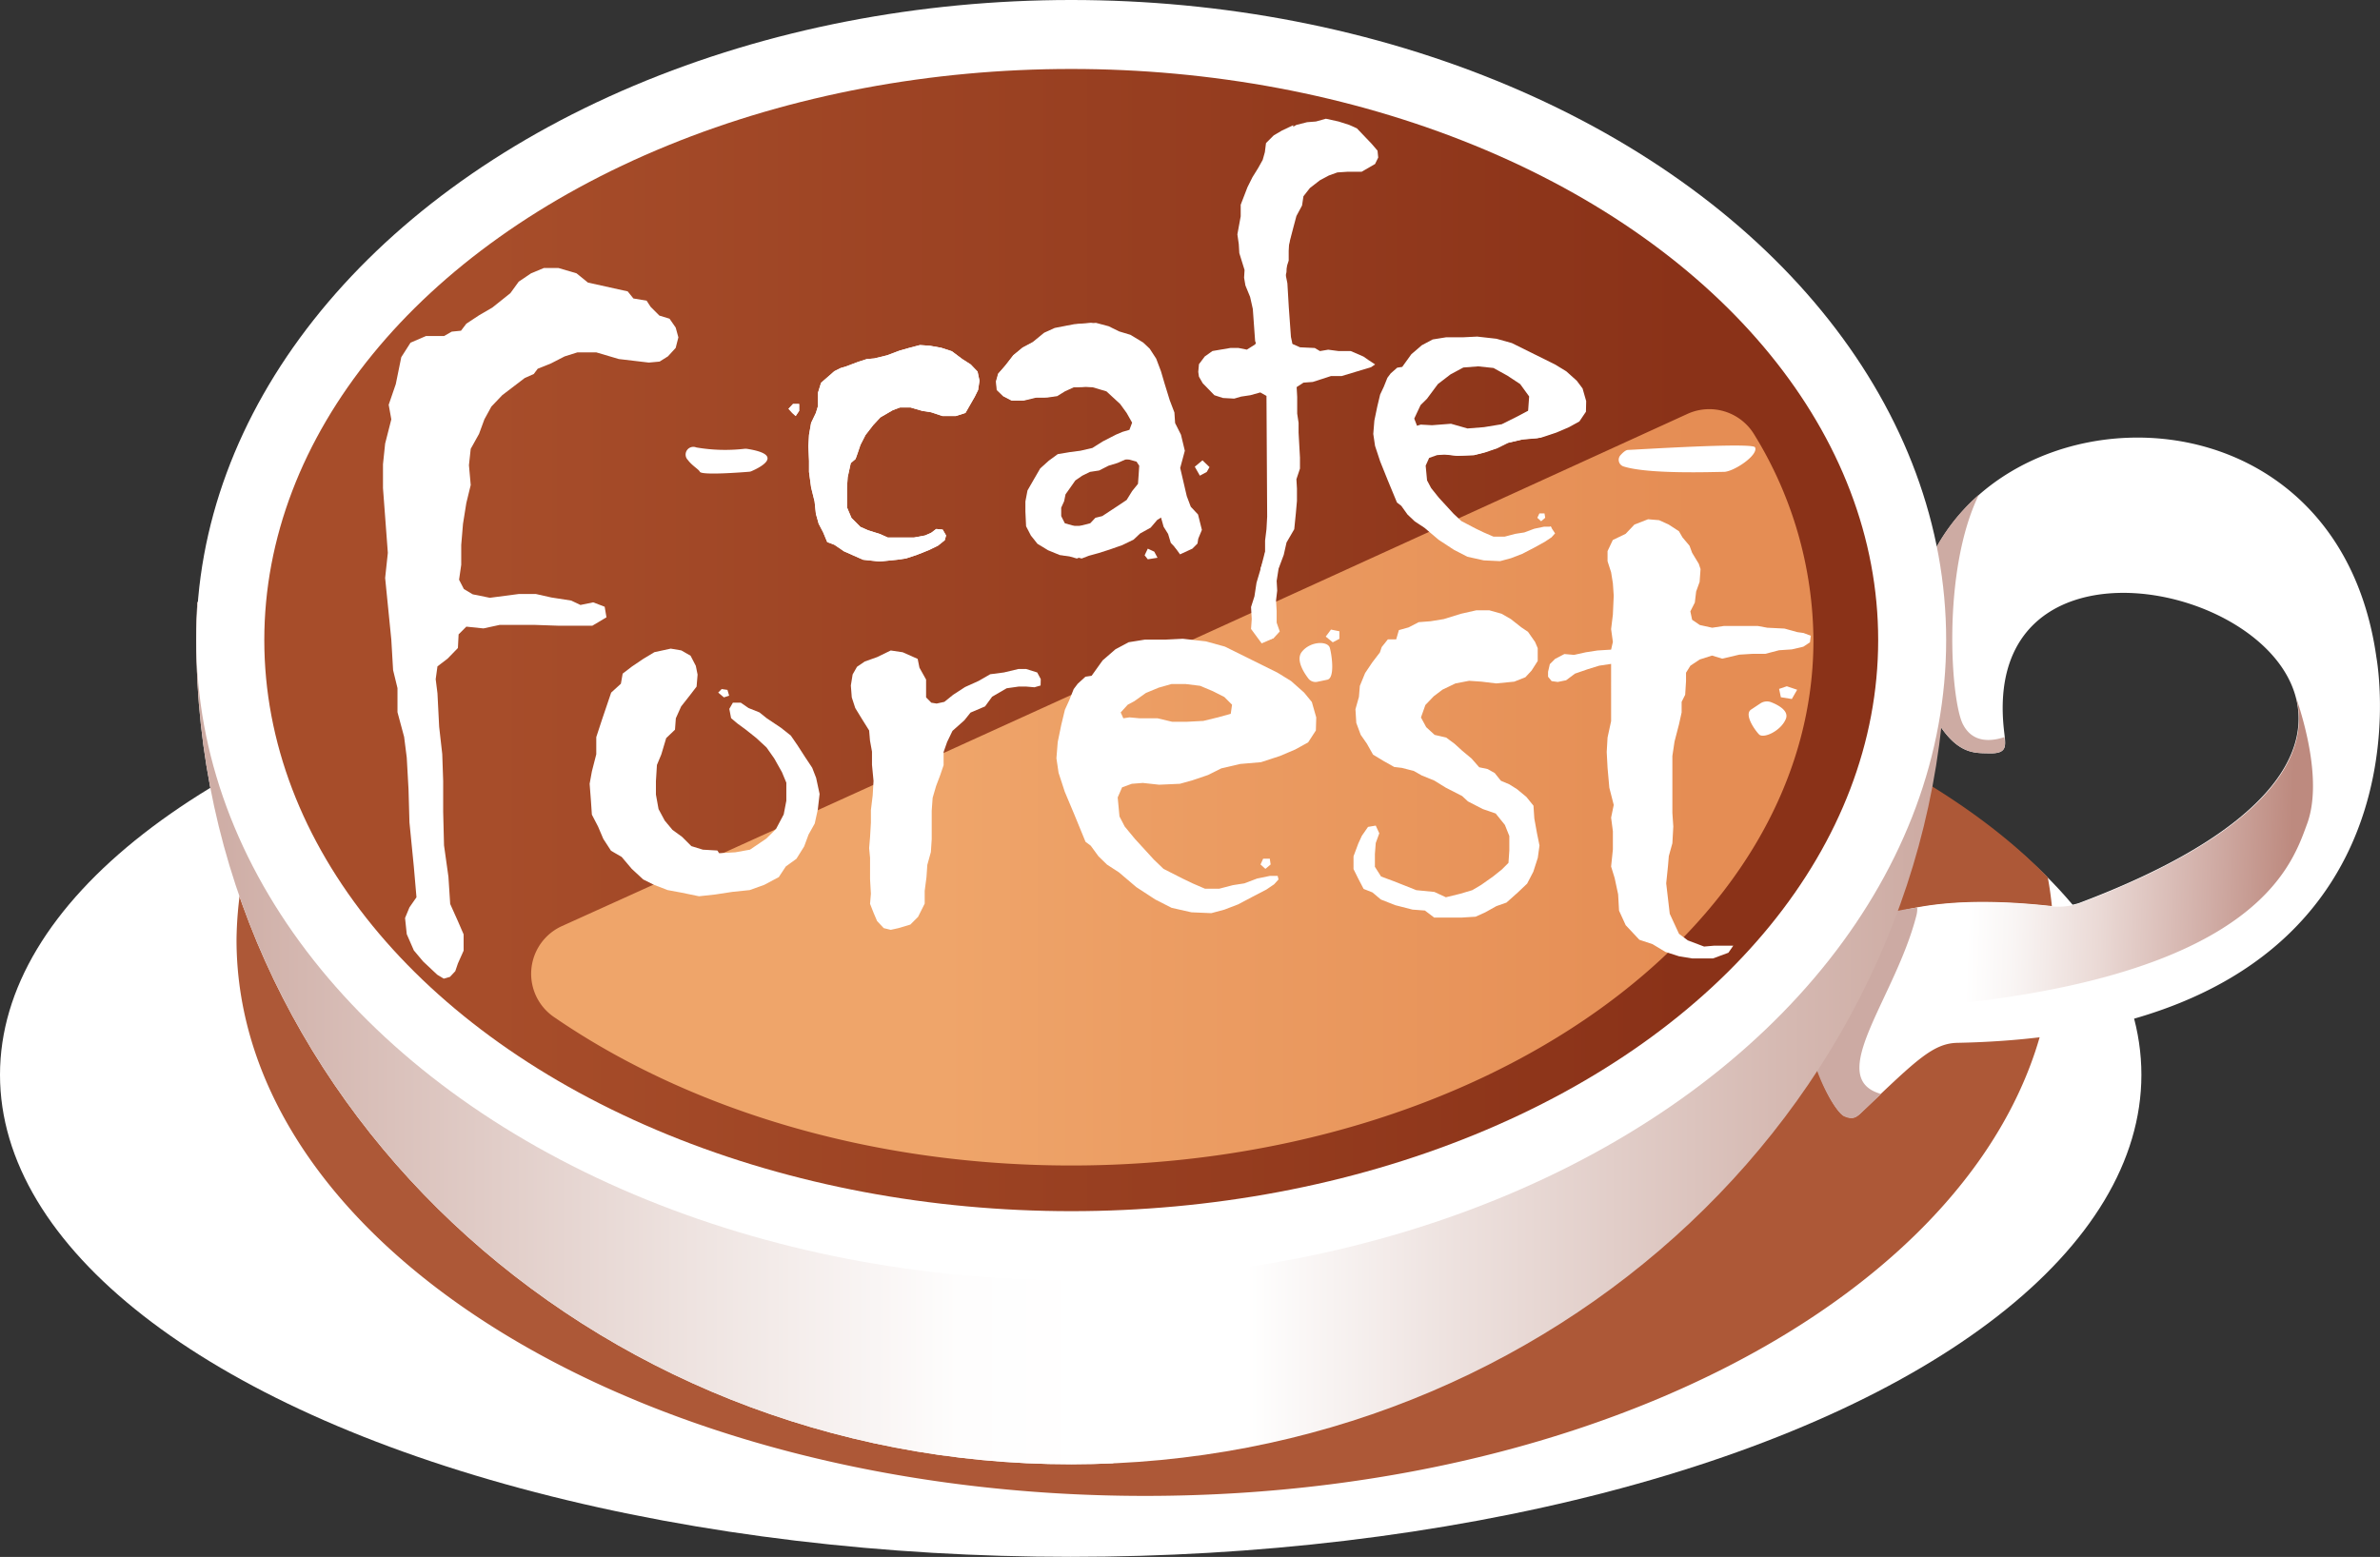 <svg id="A" xmlns="http://www.w3.org/2000/svg" xmlns:xlink="http://www.w3.org/1999/xlink" viewBox="0 0 308.42 201.82"><rect x="0" y="0" width="308.42" height="201.82" fill="#333333" stroke="none"/><defs><style>.cls-1{fill:#fff;}.cls-2{fill:#ad5837;}.cls-3{fill:url(#名称未設定グラデーション_37);}.cls-4{fill:#ccaaa3;}.cls-5{fill:#cdaba3;}.cls-6{fill:url(#名称未設定グラデーション_14);}.cls-7{fill:url(#名称未設定グラデーション_15);}.cls-8{fill:url(#名称未設定グラデーション_11);}.cls-9{fill:url(#名称未設定グラデーション_21);}</style><linearGradient id="名称未設定グラデーション_37" x1="249" y1="110.27" x2="296.88" y2="111.85" gradientUnits="userSpaceOnUse"><stop offset="0.13" stop-color="#fff"/><stop offset="0.26" stop-color="#f9f5f4"/><stop offset="0.49" stop-color="#ead9d5"/><stop offset="0.79" stop-color="#d0aca5"/><stop offset="1" stop-color="#bd8a7f"/></linearGradient><linearGradient id="名称未設定グラデーション_14" x1="23.21" y1="133.94" x2="249.97" y2="133.94" gradientUnits="userSpaceOnUse"><stop offset="0.61" stop-color="#fff"/><stop offset="0.73" stop-color="#ede1de"/><stop offset="0.91" stop-color="#d6bab3"/><stop offset="1" stop-color="#cdaba3"/></linearGradient><linearGradient id="名称未設定グラデーション_15" x1="25.44" y1="133.94" x2="144.28" y2="133.94" gradientUnits="userSpaceOnUse"><stop offset="0" stop-color="#cdaba3"/><stop offset="0.54" stop-color="#eee3e0"/><stop offset="0.83" stop-color="#fefdfd"/><stop offset="0.98" stop-color="#fff"/></linearGradient><linearGradient id="名称未設定グラデーション_11" x1="34.25" y1="82.97" x2="243.39" y2="82.97" gradientUnits="userSpaceOnUse"><stop offset="0.14" stop-color="#a74d2a"/><stop offset="0.88" stop-color="#8a3218"/></linearGradient><linearGradient id="名称未設定グラデーション_21" x1="68.84" y1="102.04" x2="235.03" y2="102.04" gradientUnits="userSpaceOnUse"><stop offset="0.32" stop-color="#efa56a"/><stop offset="0.47" stop-color="#ec9e64"/><stop offset="0.91" stop-color="#e58d54"/></linearGradient></defs><g id="レイヤー_6のコピー_2" data-name="レイヤー 6のコピー 2"><ellipse class="cls-1" cx="138.75" cy="139.32" rx="138.75" ry="62.49"/><path class="cls-2" d="M265.37,113.74C244,91.62,195.07,76.16,138.1,76.16c-38.71,0-73.71,7.14-98.88,18.65a48.71,48.71,0,0,0-8.57,27c0,39.82,52.71,72.1,117.74,72.1s117.73-32.28,117.73-72.1A44.82,44.82,0,0,0,265.37,113.74Z"/><path id="totte" class="cls-1" d="M257.75,97.65c-2.58-.06-6,.4-10.17-12.1a8.14,8.14,0,0,1,.16-1.75c.07-33.41,54.49-39.19,60.21,1.38,0,.06,9.21,48.76-54.32,50-3.1.07-5.29,2.24-11.76,8.39-1.18,1.12-1.5,1.66-2.86,1.09-2.88-1.22-17.6-32.17,26.88-27.21a9.1,9.1,0,0,0,3.52-.39c71-26.71-13.7-61.93-9.75-22.7C259.88,96.56,260.36,97.72,257.75,97.65Z"/><path class="cls-3" d="M299,106.72c1.86-5.19-.25-12.78-1.46-16.33,2.09,7.76-4.16,17.72-28.08,26.72a9.1,9.1,0,0,1-3.52.39c-24.76-2.76-31.17,5.6-31.5,13.78C291.52,130,296.78,112.76,299,106.72Z"/><path class="cls-4" d="M239,144.72c1.36.58,1.68,0,2.86-1.09l1.91-1.82c-7.4-2.06,1.85-12.43,4.58-23.16a3.4,3.4,0,0,0,.1-1C224.91,120.59,236.62,143.71,239,144.72Z"/><path class="cls-5" d="M257.75,97.65c2.1.06,2.2-.68,2-2.1-1.76.58-4.12.77-5.37-1.65-1.58-3-2.78-19.86,2.06-29.77a25.54,25.54,0,0,0-8.74,19.67,8.14,8.14,0,0,0-.16,1.75C251.77,98.05,255.17,97.59,257.75,97.65Z"/><path class="cls-6" d="M25.56,78.06c-.08,1.63-.12,3.27-.12,4.91,0,59,50.76,106.84,113.38,106.84S252.2,142,252.2,83c0-1.64,0-3.28-.12-4.91Z"/><path class="cls-7" d="M144.28,78.06H25.56c-.08,1.63-.12,3.27-.12,4.91,0,59,50.76,106.84,113.38,106.84,1.83,0,3.65-.05,5.46-.13Z"/><ellipse class="cls-1" cx="138.82" cy="82.97" rx="113.38" ry="82.97"/><ellipse class="cls-8" cx="138.82" cy="82.97" rx="104.57" ry="74.03"/><path class="cls-9" d="M72.81,120.05a6.79,6.79,0,0,0-1,11.8c17.32,11.9,40.94,19.23,67,19.23C192,151.08,235,120.59,235,83a51.38,51.38,0,0,0-7.64-26.62,6.81,6.81,0,0,0-8.66-2.74C180.58,71.06,119.73,98.84,72.81,120.05Z"/><g id="Forest-"><path class="cls-1" d="M87.91,43.73l-.35,1.37-1,1.09-1.08.68L84.08,47l-3.89-.46-2.91-.86H74.82l-1.65.52-1.77.91-1.72.69-.51.68L68,49l-2.91,2.22L63.68,52.7l-.91,1.66-.69,1.88L61,58.18l-.23,2.12L61,62.87l-.57,2.34L60,67.9l-.23,2.74v2.57l-.28,1.94.62,1.2,1.15.69,2.22.45L67.22,77h2.23l2,.45,2.57.4,1.2.57,1.65-.34,1.49.57.23,1.37-1.83,1.09H72.37L69.17,81h-4.4l-2.12.46-2.22-.23-1,1L59.34,84,58,85.38l-1.31,1-.23,1.66.23,1.83.22,4.34.4,3.54.12,3.49v4l.11,4.34.57,4.06.23,3.54,1,2.23.74,1.71v2.11l-.74,1.66-.34,1-.69.74-.8.23-.85-.51-1.83-1.72-1.2-1.43-.92-2.11L52.49,119l.57-1.38.91-1.31-.34-3.94-.57-5.77-.12-4.29-.23-4.11-.34-2.68-.86-3.2V89.2l-.57-2.34-.23-3.94-.8-8,.35-3.25-.63-8.4V60.18l.28-2.68.8-3.14-.34-1.89.92-2.68L52,46.3l1.2-1.88,2-.86h2.34l1-.57,1.2-.12.69-.91,1.65-1.09,1.72-1L66.14,38l1.08-1.49,1.6-1.08,1.66-.69h1.89l2.34.69,1.48,1.2,5.15,1.14.74.92,1.71.28.52.8,1.14,1.14,1.31.4.8,1.15Z"/><path class="cls-1" d="M106.21,102.92l-.23,2-.4,1.83-.8,1.43-.57,1.54-1,1.6-1.38,1-.91,1.38-1.88,1-1.89.68-2.23.23-2.23.34-2.11.23-2.23-.46-1.83-.34-1.77-.68L83.35,114l-1.48-1.37-1.31-1.55-1.38-.8-1-1.54-.68-1.6-.8-1.54-.12-1.77-.17-2.23.29-1.6.57-2.23V95.55L78,93.32l1.2-3.54,1.26-1.15.23-1.31,1.2-.92,1.48-1,1.43-.86,2.12-.46,1.37.23,1.2.69.68,1.31.23,1.14L90.27,89l-.92,1.2-1.08,1.37-.69,1.54-.11,1.48-1.14,1.09-.63,2.11-.57,1.37L85,101.26V103l.34,1.88.8,1.49,1,1.2,1.25.91,1.2,1.2,1.49.46,1.88.11.23.35,2.11-.12,1.89-.34,2.11-1.43,1.26-1.25,1-1.89.34-1.77v-2.34l-.57-1.37-1-1.78-1-1.42L98,95.66l-1.37-1.09-1.09-.8-.8-.68-.23-1.2.46-.8H96l1,.69,1.42.57.92.74,1.88,1.26,1.26,1,.86,1.25,1,1.55.91,1.37.51,1.31ZM94.49,90.18l-.68.22-.74-.62.45-.46.75.11Z"/><path class="cls-1" d="M134.85,88.86l-.8.23L133,89h-1l-1.55.22-1.88,1.09-.92,1.26-1.88.8-.8,1-1.54,1.37-.69,1.43-.46,1.31v1.71l-.45,1.32-.52,1.37-.45,1.54-.12,1.66v3.71l-.11,1.66-.46,1.66-.11,1.6-.23,1.77v1.65l-.86,1.72-1,1-1.54.46-1,.22-.91-.22-.86-.92-.46-1.08-.45-1.15.11-1.31-.11-1.89V111.2l-.12-1.26.12-1.43.11-1.88V105l.23-1.89.11-1.88L113,99.14V97.43L112.74,96l-.11-1.31-1-1.6-.8-1.31-.45-1.38-.12-1.54.23-1.43.57-1,1-.68,1.6-.57,1.77-.86,1.55.23,1.94.86.23,1.14.86,1.54V90.4l.68.69.69.11,1-.22,1.14-.92,1.54-1,1.77-.8,1.49-.86,1.77-.23,1.89-.45h1l1.43.45.46.86Z"/><path class="cls-1" d="M170.52,94.69l-1,1.54-1.66.92-2,.85-2.45.8-2.69.23-2.45.57-1.72.86-2,.68-1.65.46-2.69.12-2.11-.23-1.43.11-1.26.46-.57,1.31.23,2.46.68,1.31,1.32,1.6,2.46,2.69,1.25,1.2,2.46,1.25,1.31.63,1.6.69H158l1.77-.46,1.48-.23,1.66-.63,1.66-.34h1l.11.46-.57.63-1,.68-1.77.92-1.89,1-1.77.68-1.71.46-2.57-.11-2.57-.58-2.12-1.08-2.45-1.6L145,113.08l-1.54-1L142.35,111l-1-1.37-.68-.51-1.43-3.49-1.26-3-.8-2.45-.28-1.89.17-2.11.46-2.23L138,92l.57-1.25.57-1.43.52-.69,1-.91.8-.12,1.43-2,1.65-1.43,1.72-.92,2.11-.34h2.68l2.23-.11,3,.34,2.46.68,6.8,3.37,1.77,1.09L169,89.78,170,91l.57,2Zm-10.86-3.34-1-1-1.48-.75-1.66-.7-1.88-.23h-1.83l-1.66.47-1.66.69L147,90.89l-.86.46-.91,1,.34.76.8-.12,1.31.12H150l1.89.45h1.94l2.11-.11,1.89-.46,1.66-.46Zm5,20.71-.68.57-.63-.57.34-.75h.86Z"/><path class="cls-1" d="M173.57,82.81l-.86.45-.91-.74.68-.91,1.09.22ZM199.5,109.6l-.22,1.6L198.7,113l-.8,1.54-1.2,1.14L195.22,117l-1.31.46-1.43.8-1.26.57-1.77.11h-3.6l-1.2-.91-1.6-.12-2.23-.57-1.88-.74-1.09-.92-1.14-.45-.69-1.32-.62-1.25V111l.62-1.66.46-1,.8-1.15,1-.17.46,1-.46,1.26-.11,1.43v1.65l.8,1.26,1.54.57,1.6.63,1.43.57,2.34.23,1.49.69,1.88-.46,1.54-.46,1.15-.68,1.54-1.09,1.14-.91.86-.86.11-1.6v-1.88l-.57-1.43-1.2-1.49-1.66-.57-1.94-1-.74-.69-2.11-1.08-1.49-.92-1.66-.68-1-.57-1.55-.4-1-.12-1.42-.8-1.32-.8-.8-1.42-.8-1.15-.57-1.54-.11-1.77.45-1.6.12-1.43.68-1.66.92-1.37,1-1.31.23-.69.8-1h1.08l.35-1.2,1.25-.35,1.32-.68,1.54-.12,1.71-.28,2.23-.69,2-.45h1.66l1.6.45,1.2.69,1.37,1.08.85.57.92,1.32.34.8v1.66l-.8,1.25-.8.86-1.44.57-2.35.23-1.89-.23-1.61-.11-1.77.34-1.67.8-1.14.86-1.09,1.14L184.14,93l.68,1.26,1.09,1,1.5.35,1.08.8,1,.91,1.2,1,1,1.14,1.09.23.92.52.8,1,1.09.46,1,.63,1.21,1,.92,1.14.11,1.66.34,1.88Z"/><path class="cls-1" d="M234.66,82.41l-.11.85-.86.57-1.49.35-1.65.11-1.77.46h-1.6l-1.78.11-2.22.52-1.32-.4-1.6.51-1.2.8-.57.91v1.09l-.11,1.77-.46.92v1.37l-.34,1.54L217,96.12,216.72,98v7.37l.12,1.77-.12,2.17-.46,1.66-.11,1.31-.23,2.23.46,3.94.46,1,.74,1.6,1.14.85,2.11.8,1.26-.11h2.52l-.63.91-2,.74h-2.69l-1.71-.28-1.77-.57-1.66-1-1.71-.57-1.77-1.89-.86-1.88-.12-2.12-.45-2.11-.46-1.49.23-2.22v-2.35l-.23-1.77.34-1.65-.57-2.23-.23-2.57-.11-2.06.11-1.88.46-2.12V86.06l-1.54.23-1.49.46-1.65.57-1.15.86-1.08.22-.8-.11-.46-.57v-.63l.23-1,.68-.68,1.21-.63,1.25.11,1.54-.34,1.49-.23,1.77-.11.23-1-.23-1.66.23-1.88.11-2.46-.11-1.6-.23-1.43-.46-1.43V71.44L209,70l1.66-.8,1.14-1.2,1.77-.69,1.43.12,1.25.57,1.32.86.46.8.91,1.08.34.92.86,1.42.23.69-.12,1.66-.45,1.25-.17,1.43-.58,1.14.23,1.09,1,.68,1.6.35,1.54-.23h4.35l1.25.23,2.23.11,1.66.46.8.11Zm-1.77,7-.69,1.2-1.42-.23-.23-1.08,1-.34Z"/></g><path class="cls-1" d="M170.71,88.38a1.16,1.16,0,0,1-1.2-.48c-.65-.86-1.58-2.42-.81-3.4,1.11-1.41,3.37-1.44,3.63-.52s.68,3.92-.33,4.13Z"/><path class="cls-1" d="M228.11,91.19a1.54,1.54,0,0,1,1.37-.18c.93.36,2.39,1.12,1.94,2.19-.64,1.56-2.9,2.59-3.47,2s-2-2.64-1-3.24Z"/><path class="cls-1" d="M210.38,60.46A.9.9,0,0,1,210,59c.32-.35.68-.68,1-.68.61,0,16.05-1,16.43-.34.5,1-2.78,3.2-4.07,3.19C222.35,61.16,213.68,61.52,210.38,60.46Z"/><path class="cls-1" d="M90.23,58a22.07,22.07,0,0,0,6.3.17h.19c5.33.8,1.39,2.6.63,2.92a.84.84,0,0,1-.24.06c-.87.07-6.2.49-6.42,0-.14-.31-1-.78-1.54-1.51A1,1,0,0,1,90.23,58Z"/><path id="cc" class="cls-1" d="M103.56,53.26l-.45.67-.44-.4-.49-.54.58-.62h.8Zm23.37-3.91-.18,1.2-.44.89-1.2,2.09-1.25.4h-1.73l-1.47-.49-1.15-.18L118,52.82h-1.37l-.94.35-1.6.93-.93,1-1,1.29-.66,1.29-.36,1.07-.27.75-.62.53-.4,1.83-.09,1.33v2.58l.58,1.37,1.16,1.16,1,.44,1.55.49,1,.45h3.38l1.46-.27.8-.36.63-.48.84.08.44.76-.17.62-.89.71-1.2.58-1.56.62-1.37.45-1.16.17-2.27.23-2.13-.23L110.58,72l-1.2-.53-1.25-.85-.93-.35L106.67,69l-.58-1.11-.36-1.29L105.56,65l-.45-1.82-.27-2V59.75l-.08-1.91.08-1.47.27-1.55.62-1.29.27-.89V50.91l.4-1.29,1.73-1.51.8-.4.62-.18,1.65-.62,1.11-.36,1-.09,1.64-.4,1.65-.62,1.28-.36,1.34-.35,1.29.09,1.46.26,1.38.45,1.33,1,1.11.71.89.93Z"/><path id="c" class="cls-1" d="M103.56,53.26l-.45.67-.44-.4-.49-.54.58-.62h.8Zm23.37-3.91-.18,1.2-.44.89-1.2,2.09-1.25.4h-1.73l-1.47-.49-1.15-.18L118,52.82h-1.37l-.94.35-1.6.93-.93,1-1,1.29-.66,1.29-.36,1.07-.27.75-.62.53-.4,1.83-.09,1.33v2.58l.58,1.37,1.16,1.16,1,.44,1.55.49,1,.45h3.38l1.46-.27.8-.36.63-.48.84.08.44.76-.17.62-.89.71-1.2.58-1.56.62-1.37.45-1.16.17-2.27.23-2.13-.23L110.58,72l-1.2-.53-1.25-.85-.93-.35L106.67,69l-.58-1.11-.36-1.29L105.56,65l-.45-1.82-.27-2V59.75l-.08-1.91.08-1.47.27-1.55.62-1.29.27-.89V50.91l.4-1.29,1.73-1.51.8-.4.62-.18,1.65-.62,1.11-.36,1-.09,1.64-.4,1.65-.62,1.28-.36,1.34-.35,1.29.09,1.46.26,1.38.45,1.33,1,1.11.71.89.93Z"/><path id="a-2" data-name="a" class="cls-1" d="M155.28,69.83l-.1.63-.66.66-1.6.74-.72-1,.49-1.67-.61-.93L151.7,67l-.38-.36-.56.27-.8.49-.85,1-1.36.75-.85.8-1.46.71-1.65.58-1.41.45-1.27.35-.94.36-1-.27-1.36-.18-1.6-.62-1.46-.84-.9-1.07-.66-1.2-.09-1.91V65l.28-1.42.9-1.47.84-1.38,1.18-1,1.22-.85,1.65-.26,1.46-.18,1.65-.36,1.41-.84,1.83-.89.9-.36.94-.26.38-.93L147,53.53l-.89-1.16-1.88-1.64-1.93-.54-1.56-.08-.56.08h-1l-1.18.54-1,.62-1.27.18h-1.41l-1.65.4h-1.46L130,51.35l-.84-.8-.1-1.11.28-1,1-1.11,1-1.29,1.27-1,1.41-.71,1.55-1.2,1.46-.62,2.68-.49,2.31-.17,1.65.44,1.36.67,1.46.44,1.65,1,.85.8.84,1.29.62,1.64.47,1.6.66,2.14.61,1.6.09,1.37.76,1.51.5,2.08-.6,2.23.85,3.65.52,1.38.94,1,.5,2Zm-6.55-9.46-.37-.53L147,59.48l-1.17.09-1,.44-1.18.36-1.22.62-1.18.18-1,.49-.9.62-.56.8-.71,1-.18.89-.38.84V66.9l.47.93,1.27.36h1.37l1.5-.36.71-.71.94-.22,2.21-1.42,1.08-.67.76-1.15.8-.94.09-1.24Z"/><path id="a-3" data-name="a" class="cls-1" d="M153.81,69.83l-.09.63-.62.66h-.67l-.71-.75-.35-1.16-.58-.93L150.43,67l-.35-.36-.53.27-.76.49-.8,1-1.29.75-.8.8-1.38.71-1.55.58-1.33.45-1.2.35-.89.36-.94-.27-1.28-.18-1.51-.62-1.38-.84-.85-1.07-.62-1.2-.09-1.91V65l.27-1.42L134,62.1l.8-1.38,1.11-1,1.16-.85,1.55-.26,1.38-.18,1.56-.36,1.33-.84,1.73-.89.85-.36.89-.26.35-.93L146,53.53l-.84-1.16-1.78-1.64-1.82-.54-1.47-.08-.53.08h-.94l-1.11.54-1,.62-1.2.18H134l-1.55.4h-1.38L130,51.35l-.8-.8-.09-1.11.27-1,.93-1.11,1-1.29,1.2-1,1.33-.71,1.47-1.2,1.37-.62,2.54-.49,2.17-.17,1.56.44,1.29.67,1.38.44,1.55,1,.8.8.8,1.29.58,1.64.44,1.6.62,2.14.58,1.6L151,54.9l-.09,1.74.45,2,.26,2.08.8,3.65.49,1.38.45,1.24.35,1.56Zm-6.18-9.46-.35-.53L146,59.48l-1.11.09-1,.44-1.11.36-1.15.62-1.12.18-1,.49-.85.62-.53.8-.67,1-.17.89-.36.84V66.9l.44.93,1.2.36h1.29l1.42-.36.67-.71.89-.22L145,65.48l1-.67.71-1.15.76-.94.09-1.24ZM150,72.3l-.42-.79-.84-.39-.41.86.41.52Zm6.74-11.75-.36.63-.89.48-.66-1.16,1-.83Z"/><path id="f" class="cls-1" d="M167.28,30.19,167,31.87v1.91l-.47,1.45.3,1.49.18,3.07.28,3.89.15.69.49,4,.17,3.08v2.16l.18,1.2,0,1.27.18,3.24,0,1.42L168,62.12l.07,1.22,0,1.58-.14,1.59-.21,2.09-1,1.72-.36,1.6-.67,1.79-.25,1.59.07,1.26-.15,1.27.08,1.37,0,1.51.4,1.15-.79.86-1,.34-.7-.73-.09-1.5.29-2.74V76.26l0-1.18-.19-1.41.48-1.29.24-1.63.53-1.54.65-2.23-.07-1.29.15-1.35,0-1.51-.91-14.25-1.78-4.36-.3-4.17L162,38.49,161.39,37l-.17-1,.06-1-.68-2.19-.07-1.18-.18-1.25.43-2.34,0-1.5.88-2.28.65-1.3.71-1.14.61-1.09.28-1,.15-1.18,1-1,1.07-.63,1.46-.69Z"/><path id="f-2" data-name="f" class="cls-1" d="M162.12,81.53l.09-1.28-.09-1.56.44-1.38.27-1.77.49-1.65.62-2.4V70.07l.18-1.47.09-1.64-.09-15.64-.8-.45-1.29.36-1.2.18-.89.26-1.46-.08-1.11-.36-1.51-1.55-.49-.85-.09-.62.09-1,.75-1,1-.71,2.35-.4h1l1.11.22,1.06-.67.36-.53v-.71l-.18-1.56-.27-1.73-.44-1.64L162,37.37l.09-1.07-.44-2.44V32.57l-.09-1.38.44-2.53.09-1.65.8-2.44.58-1.38.62-1.2.53-1.15.27-1,.18-1.29.84-1.07.89-.62,1.2-.67,1.38-.35,1.15-.09,1.29-.36,1.64.36,1.38.44,1,.45,1.91,2,.76.89.09.89-.41.84-1.73,1h-1.78l-1.37.09-1.11.4-1.16.62-1.29,1-.84,1.07-.18,1.2L168,28l-.44,1.65-.45,1.73-.31,1.82-.09,2.09-.44,1.55.17,1.65v3.37l.18,1.25.09.75.76.72,1,.44,1.91.09.67.4,1.07-.18,1.37.18h1.56l1.64.71.63.44.88.58-.53.36-3.82,1.15h-1.38l-2.35.76-1.2.09-1.78,1.15-.31.58V54.7l-.09,2.35.09,1.33-.09,1.38v3.56l-.09,1.55-.35,1.47v1.33l-.09,1.73L166,71.14l-.27,2.26-.84,1.82L164.56,77l-.62,1.91-.26,1.73,1.37,2.08-1.55.68Z"/><path id="ee" class="cls-1" d="M205.52,53.37l-.85,1.26-1.36.75-1.64.7-2,.66-2.21.19-2,.47-1.41.7-1.64.56L191,59l-2.21.09-1.74-.19-1.17.1-1,.37-.47,1.08.19,2,.56,1.08,1.08,1.31,2,2.21,1,1,2,1,1.08.52,1.31.56h1.55l1.46-.38,1.22-.18,1.36-.52,1.36-.28.33-.55.61.92-.47.52-.84.56L198.8,71l-1.55.8-1.45.56-1.41.38-2.11-.1-2.12-.47-1.73-.89-2-1.31-1.83-1.55-1.27-.84-.94-.89-.8-1.12-.56-.43-1.18-2.85-1-2.49-.66-2-.23-1.55.14-1.73.38-1.83.37-1.55.47-1,.47-1.17.42-.56.85-.75.65-.1,1.18-1.64,1.36-1.17,1.41-.75,1.74-.28h2.2l1.83-.09,2.49.28,2,.56,5.59,2.77,1.46.89,1.36,1.22.75,1,.47,1.64Zm-7-2.35-1.21-1.69-1.74-1.15-1.92-1-2.11-.22-2,.16-1.77.93L186,49.34l-1.49,2-.88.87-.86,1.85.48,1.25.86-.27,1.46.08,2.46-.19,2.14.61,2.14-.17,2.31-.38,2-1,1.77-.94Z"/><path id="e" class="cls-1" d="M204.78,53.62l-.8,1.2-1.29.71-1.56.66-1.91.62-2.09.18-1.91.45-1.33.66-1.56.54-1.28.35-2.09.09-1.65-.18L186.2,59l-1,.36-.45,1,.18,1.91.53,1,1,1.25,1.91,2.08,1,.94,1.91,1,1,.48,1.25.54h1.47l1.37-.36,1.16-.18,1.29-.48,1.28-.27H201l.08.35-.44.49-.8.54-1.38.71-1.46.75-1.38.54-1.33.35-2-.09-2-.44-1.65-.85-1.91-1.24L185,67.92l-1.2-.8-.89-.84-.76-1.07-.53-.4-1.11-2.71-1-2.35-.62-1.91-.22-1.47.13-1.64.36-1.74.35-1.46.45-1,.44-1.11.4-.53.8-.72.62-.08,1.12-1.56,1.28-1.11,1.34-.71,1.64-.27h2.09l1.73-.09,2.36.27,1.91.53L201,47.79l1.37.85,1.29,1.15.71.94.45,1.55Zm-6.62-2.23L197,49.79l-1.65-1.09-1.81-1-2-.21-1.91.15-1.66.89-1.64,1.26-1.41,1.9-.83.82-.82,1.75.46,1.19.82-.25,1.38.07,2.32-.18,2,.58,2-.17,2.19-.36,1.91-.9,1.67-.88Zm2.08,15.73-.53.45-.49-.45.27-.57h.66Z"/></g></svg>
